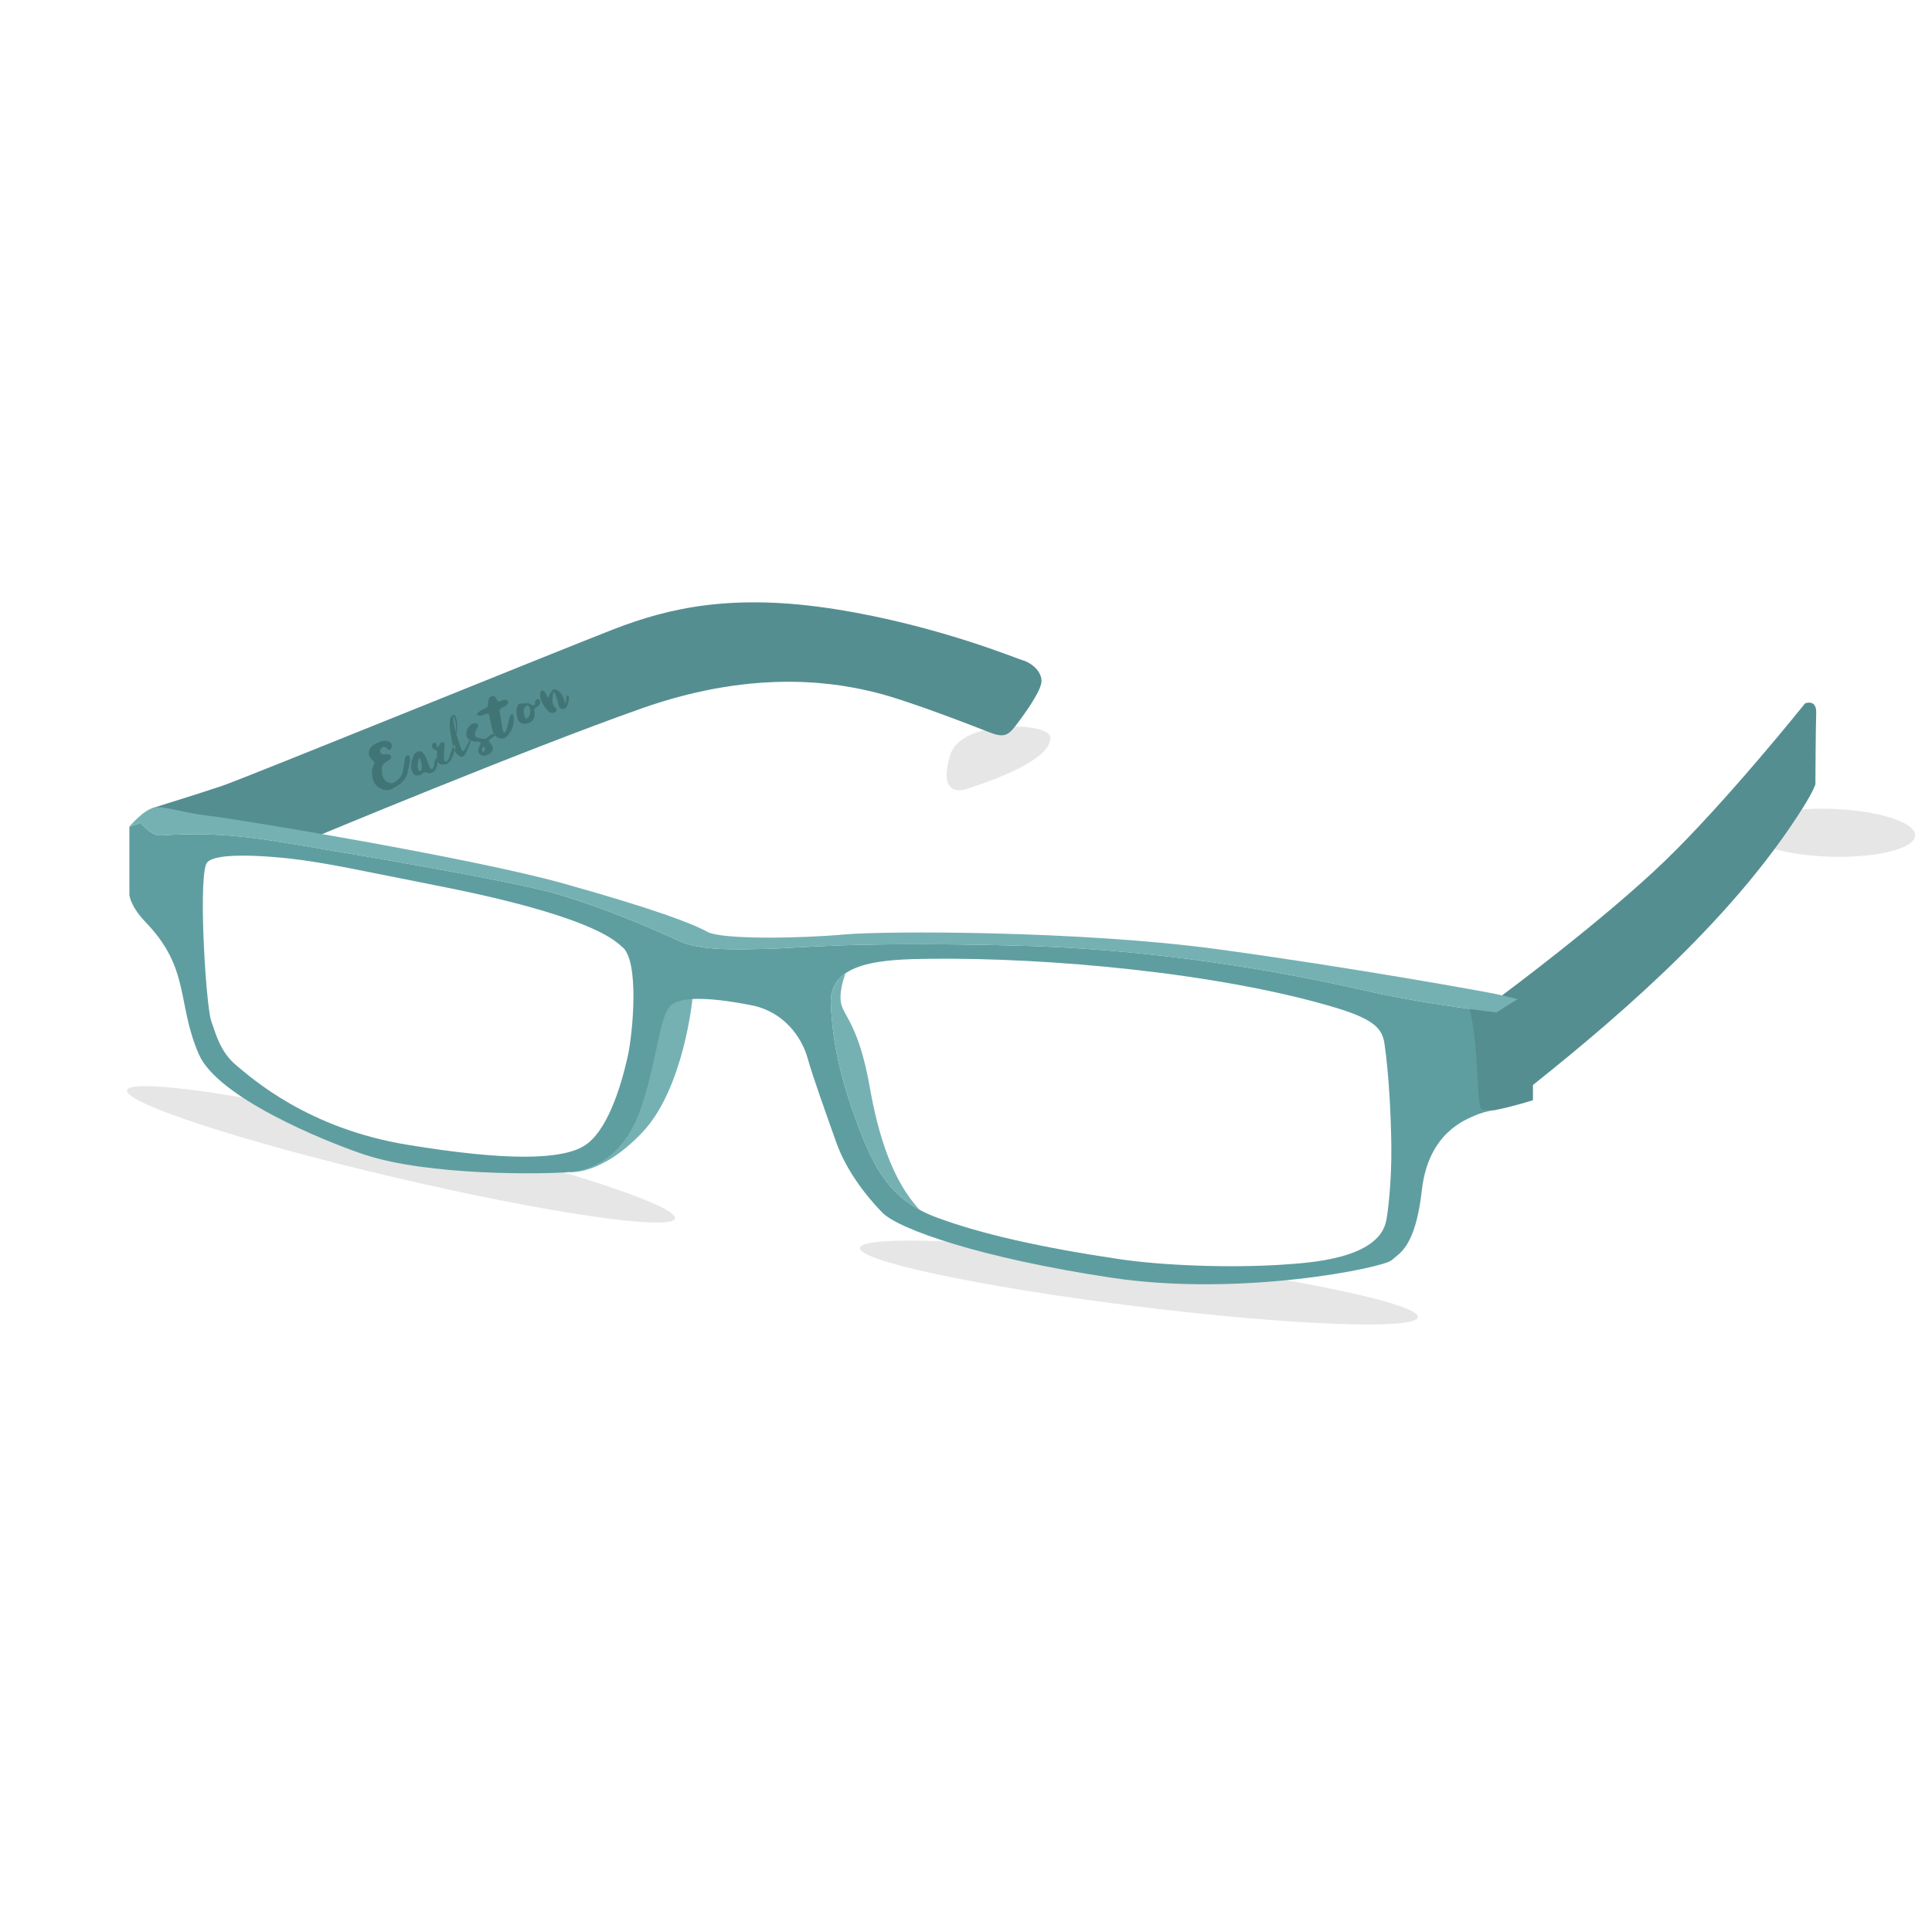 <?xml version="1.0" encoding="utf-8"?>
<!-- Generator: Adobe Illustrator 19.0.0, SVG Export Plug-In . SVG Version: 6.00 Build 0)  -->
<svg version="1.1" id="Layer_1" xmlns="http://www.w3.org/2000/svg" xmlns:xlink="http://www.w3.org/1999/xlink" x="0px" y="0px"
	 viewBox="0 0 64 64" enable-background="new 0 0 64 64" xml:space="preserve">
<g id="XMLID_26_">
	<rect id="XMLID_1_" fill="#FFFFFF" width="64" height="64"/>
	<g id="XMLID_27_">
		
			<ellipse id="XMLID_25_" transform="matrix(-0.032 1 -1 -0.032 90.131 -32.182)" fill-rule="evenodd" clip-rule="evenodd" fill="#E6E6E6" cx="60.65" cy="27.554" rx="0.792" ry="2.807"/>
		
			<ellipse id="XMLID_24_" transform="matrix(0.123 -0.992 0.992 0.123 -9.038 74.704)" fill-rule="evenodd" clip-rule="evenodd" fill="#E6E6E6" cx="37.743" cy="42.465" rx="0.792" ry="9.316"/>
		
			<ellipse id="XMLID_23_" transform="matrix(0.228 -0.974 0.974 0.228 -26.972 42.447)" fill-rule="evenodd" clip-rule="evenodd" fill="#E6E6E6" cx="13.268" cy="38.224" rx="0.792" ry="9.316"/>
		<path id="XMLID_22_" fill-rule="evenodd" clip-rule="evenodd" fill="#E6E6E6" d="M32.052,26.125
			c2.015-0.648,2.807-1.259,2.735-1.727c-0.072-0.468-2.951-0.576-3.31,0.612C31.117,26.197,31.656,26.269,32.052,26.125z"/>
		<path id="XMLID_21_" fill-rule="evenodd" clip-rule="evenodd" fill="#75B1B3" d="M22.886,32.198c0,0.054,0.051,0.897,0.051,0.897
			s-0.285,2.962-1.653,4.41c-1.367,1.448-2.423,1.322-2.423,1.322l2.23-2.694l0.45-1.961C21.541,34.172,22.179,32.31,22.886,32.198z
			"/>
		<path id="XMLID_20_" fill-rule="evenodd" clip-rule="evenodd" fill="#5F9EA0" d="M12.039,38.237c2.13,0.72,5.988,0.662,6.822,0.59
			c0.835-0.072,1.871-0.576,2.404-2.217c0.533-1.641,0.576-2.936,0.95-3.296c0.374-0.36,1.583-0.23,2.677-0.014
			c1.094,0.216,1.67,1.079,1.857,1.742c0.187,0.662,0.619,1.857,0.95,2.792c0.331,0.936,0.979,1.77,1.526,2.332
			c0.547,0.561,3.282,1.511,7.585,2.159c4.304,0.648,9.01-0.331,9.284-0.576c0.273-0.245,0.792-0.432,1.008-2.332
			c0.216-1.9,1.461-2.332,1.77-2.469c0.309-0.137,0.698-0.187,0.698-0.187v-3.223c0,0-2.409-0.288-4.082-0.666
			c-1.673-0.378-6.207-1.403-11.784-1.547c-5.577-0.144-7.305,0.09-8.312,0.108c-1.008,0.018-2.177,0.072-2.915-0.27
			c-0.738-0.342-2.537-1.134-4.157-1.584c-1.619-0.45-7.179-1.385-9.284-1.727c-2.105-0.342-3.436-0.18-3.742-0.18
			c-0.306,0-0.63-0.414-0.63-0.414l-0.378,0.126v2.267c0,0,0.036,0.378,0.54,0.9c1.488,1.541,1.022,2.684,1.764,4.38
			C7.205,36.34,10.661,37.772,12.039,38.237z"/>
		<path id="XMLID_19_" fill-rule="evenodd" clip-rule="evenodd" fill="#FFFFFF" d="M7.001,33.835
			c0.144,0.396,0.288,1.007,0.828,1.457c0.54,0.45,2.375,2.087,5.649,2.627c3.274,0.54,5.074,0.504,5.847,0.054
			c0.774-0.45,1.241-1.943,1.475-3.005c0.152-0.688,0.408-3.192-0.213-3.62c-1.065-1.023-5.121-1.816-6.21-2.03
			c-2.285-0.45-3.634-0.756-4.822-0.882c-0.832-0.088-1.709-0.132-2.239-0.046c-0.226,0.037-0.39,0.098-0.46,0.189
			c-0.139,0.182-0.158,1.225-0.119,2.338C6.782,32.195,6.902,33.564,7.001,33.835z"/>
		<path id="XMLID_18_" fill-rule="evenodd" clip-rule="evenodd" fill="#FFFFFF" d="M30.797,31.761
			c-1.529,0.018-3.328,0.09-3.274,1.475s0.36,2.609,0.899,4.048c0.54,1.439,1.097,2.483,2.591,3.041
			c1.493,0.558,3.526,1.008,6.063,1.385c1.454,0.216,3.696,0.299,5.425,0.182c0.941-0.064,3.108-0.199,3.409-1.405
			c0.06-0.241,0.193-1.33,0.18-2.501c-0.011-1.011-0.079-2.393-0.227-3.41c-0.073-0.503-0.342-0.816-1.68-1.213
			C40.37,32.232,34.766,31.715,30.797,31.761z"/>
		<path id="XMLID_17_" fill-rule="evenodd" clip-rule="evenodd" fill="#75B1B3" d="M28.01,32.241
			c-0.317,0.217-0.506,0.533-0.488,0.996c0.054,1.385,0.36,2.609,0.899,4.048c0.468,1.249,0.95,2.2,2.046,2.794
			c-0.904-0.953-1.379-2.499-1.651-4.045c-0.36-2.051-0.864-2.375-0.953-2.789C27.775,32.836,28.005,32.254,28.01,32.241z"/>
		<path id="XMLID_16_" fill-rule="evenodd" clip-rule="evenodd" fill="#558E90" d="M5.446,27.254l-0.39-0.487
			c0,0,1.587-0.493,2.306-0.736c0.72-0.243,11.1-4.462,12.954-5.182c1.853-0.72,3.976-1.205,7.376-0.666
			c3.4,0.54,6.081,1.673,6.189,1.691s0.594,0.243,0.621,0.666c0.02,0.306-0.542,1.088-0.853,1.494
			c-0.262,0.343-0.403,0.409-0.888,0.219c-0.391-0.153-2.658-1.043-3.756-1.313c-1.097-0.27-3.841-0.855-7.763,0.531
			c-3.922,1.385-10.975,4.327-10.975,4.327L5.446,27.254z"/>
		<path id="XMLID_15_" fill-rule="evenodd" clip-rule="evenodd" fill="#558E90" d="M48.533,32.98l1.223-0.006
			c0,0,3.346-2.477,5.397-4.456c2.051-1.979,4.642-5.217,4.642-5.217s0.387-0.162,0.369,0.324c-0.018,0.486-0.027,2.357-0.027,2.357
			s-0.063,0.216-0.396,0.747c-2.214,3.53-5.732,6.639-8.96,9.212v0.504c0,0-0.618,0.201-1.212,0.319
			c-0.164,0.032-0.277-0.015-0.434,0.014C48.832,36.832,49.083,34.305,48.533,32.98z"/>
		<path id="XMLID_14_" fill-rule="evenodd" clip-rule="evenodd" fill="#75B1B3" d="M4.285,27.385c0,0,0.503-0.603,0.863-0.639
			c0.36-0.036,0.899,0.18,1.835,0.288c0.936,0.108,8.654,1.385,11.676,2.231c3.023,0.846,4.282,1.331,4.768,1.601
			c0.486,0.27,3.148,0.216,4.534,0.09c1.385-0.126,7.862-0.126,12.36,0.486s8.942,1.421,9.266,1.493
			c0.324,0.072,0.684,0.162,0.684,0.162l-0.701,0.442c0,0-2.409-0.288-4.082-0.666c-1.673-0.378-6.207-1.403-11.784-1.547
			c-5.577-0.144-7.305,0.09-8.312,0.108c-1.008,0.018-2.177,0.072-2.915-0.27c-0.738-0.342-2.537-1.134-4.157-1.584
			c-1.619-0.45-7.179-1.385-9.284-1.727c-2.105-0.342-3.436-0.18-3.742-0.18c-0.306,0-0.63-0.414-0.63-0.414L4.285,27.385z"/>
		<path id="XMLID_28_" fill-rule="evenodd" clip-rule="evenodd" fill="#417575" d="M12.504,24.605
			c-0.075,0.03-0.138,0.069-0.187,0.116c-0.048,0.047-0.079,0.099-0.093,0.158c-0.014,0.058-0.009,0.115,0.013,0.17
			c0.008,0.019,0.018,0.038,0.031,0.057c0.028,0.035,0.057,0.065,0.088,0.09c0.02,0.017,0.034,0.032,0.039,0.046
			c0.008,0.019,0.005,0.045-0.009,0.076c-0.07,0.136-0.084,0.29-0.042,0.461c0.006,0.03,0.016,0.063,0.03,0.097
			c0.052,0.126,0.147,0.216,0.286,0.271c0.054,0.02,0.108,0.029,0.163,0.028c0.055-0.001,0.107-0.013,0.156-0.038
			c0.093-0.051,0.165-0.093,0.215-0.124c0.049-0.031,0.097-0.07,0.143-0.118c0.076-0.083,0.127-0.172,0.155-0.269
			c0.045-0.172,0.074-0.318,0.087-0.438c0.001-0.051,0-0.088-0.002-0.11c-0.001-0.01-0.002-0.017-0.004-0.023
			c-0.007-0.018-0.022-0.029-0.044-0.034c-0.014-0.005-0.028-0.004-0.042,0.002c-0.014,0.007-0.028,0.019-0.041,0.036
			c-0.018,0.025-0.031,0.053-0.038,0.083c-0.007,0.03-0.011,0.066-0.013,0.106c-0.004,0.053-0.013,0.114-0.027,0.185
			c-0.005,0.024-0.012,0.059-0.02,0.105c-0.01,0.069-0.035,0.131-0.074,0.186c-0.039,0.055-0.089,0.105-0.152,0.15
			c-0.025,0.02-0.048,0.035-0.068,0.044c-0.05,0.023-0.1,0.028-0.151,0.017c-0.051-0.012-0.098-0.039-0.141-0.082
			c-0.034-0.034-0.06-0.071-0.077-0.113c-0.016-0.039-0.026-0.08-0.03-0.125c-0.004-0.044-0.005-0.095-0.004-0.154
			c0.002-0.093,0.045-0.165,0.128-0.217c0.053-0.031,0.088-0.051,0.104-0.06c0.03-0.022,0.051-0.045,0.065-0.069
			c0.014-0.024,0.016-0.046,0.008-0.066c-0.011-0.021-0.026-0.037-0.046-0.045c-0.02-0.009-0.046-0.014-0.075-0.017
			c-0.01,0-0.031,0.001-0.062,0.003c-0.031,0.002-0.059,0.001-0.084-0.002c-0.021-0.002-0.04-0.009-0.057-0.021
			c-0.017-0.012-0.029-0.027-0.036-0.045c-0.005-0.012-0.008-0.025-0.007-0.036c-0.003-0.051,0.021-0.093,0.07-0.124
			c0.023-0.014,0.046-0.021,0.07-0.02c0.024,0.001,0.045,0.01,0.064,0.027c0.006,0.007,0.014,0.016,0.022,0.026
			c0.008,0.01,0.016,0.018,0.023,0.023c0.028,0.02,0.056,0.024,0.083,0.011c0.021-0.01,0.036-0.028,0.045-0.056
			c0.02-0.041,0.022-0.08,0.006-0.119c-0.011-0.026-0.028-0.048-0.052-0.065c-0.043-0.028-0.094-0.043-0.151-0.047
			C12.684,24.538,12.595,24.558,12.504,24.605L12.504,24.605z M14.11,25.088c-0.004-0.005-0.014-0.022-0.03-0.051
			c-0.016-0.029-0.035-0.057-0.057-0.085C14,24.92,13.97,24.899,13.933,24.89c-0.036-0.009-0.074-0.004-0.112,0.013
			c-0.011,0.005-0.027,0.016-0.047,0.032c-0.038,0.031-0.066,0.067-0.083,0.11c-0.025,0.069-0.045,0.135-0.058,0.196
			c-0.013,0.061-0.018,0.122-0.014,0.181c0.003,0.045,0.013,0.087,0.03,0.127c0.025,0.061,0.057,0.102,0.095,0.124
			c0.038,0.022,0.087,0.025,0.144,0.01c0.006-0.001,0.014-0.003,0.023-0.006c0.009-0.003,0.019-0.006,0.031-0.012
			c0.017-0.008,0.033-0.019,0.047-0.034c0.016-0.019,0.032-0.032,0.049-0.04c0.027-0.012,0.061-0.011,0.103,0.004
			c0.06,0.023,0.119,0.022,0.175-0.004c0.051-0.024,0.091-0.063,0.121-0.118c0.051-0.089,0.068-0.194,0.052-0.315l-0.001-0.009
			c-0.005-0.012-0.016-0.019-0.033-0.019c-0.003,0-0.009,0.001-0.016,0.005c-0.008,0.004-0.016,0.012-0.023,0.023
			c-0.007,0.011-0.011,0.023-0.013,0.036l-0.013,0.073c-0.007,0.049-0.016,0.094-0.027,0.136c-0.006,0.019-0.011,0.034-0.016,0.044
			c-0.005,0.011-0.013,0.018-0.024,0.024c-0.02,0.009-0.036,0.009-0.049-0.001c-0.013-0.01-0.024-0.025-0.034-0.045
			c-0.007-0.013-0.017-0.035-0.029-0.065l-0.062-0.169L14.11,25.088L14.11,25.088z M13.882,25.112c0.018,0,0.029,0.007,0.032,0.022
			c0.025,0.094,0.043,0.164,0.055,0.212c0.014,0.061,0.007,0.118-0.019,0.169c-0.01,0.016-0.023,0.026-0.038,0.03
			c-0.02,0.008-0.036-0.001-0.047-0.028l-0.011-0.027c-0.007-0.018-0.011-0.032-0.012-0.041
			C13.83,25.348,13.843,25.235,13.882,25.112L13.882,25.112z M14.806,25.303c-0.073,0.022-0.133,0.031-0.179,0.025
			c-0.046-0.006-0.086-0.033-0.12-0.082c-0.007-0.008-0.014-0.022-0.021-0.04c-0.01-0.024-0.015-0.052-0.016-0.087
			c0.001-0.047,0.004-0.117,0.009-0.211c0-0.021-0.002-0.035-0.004-0.04c-0.002-0.006-0.008-0.01-0.016-0.014
			c-0.008-0.004-0.019-0.007-0.032-0.009c-0.051-0.009-0.085-0.034-0.101-0.074c-0.009-0.021-0.013-0.041-0.015-0.06
			c-0.002-0.022,0.001-0.042,0.01-0.059c0.009-0.017,0.021-0.029,0.037-0.037c0.006-0.003,0.013-0.004,0.023-0.006
			c0.038-0.006,0.064,0.008,0.078,0.041c0.005,0.011,0.007,0.024,0.008,0.038c0.001,0.008,0.001,0.016,0,0.025
			c-0.001,0.009-0.002,0.016-0.001,0.023c0.002,0.012,0.011,0.016,0.028,0.012c0.011-0.005,0.021-0.014,0.029-0.026
			c0.008-0.012,0.013-0.019,0.015-0.022c0.005-0.007,0.014-0.02,0.025-0.038c0.011-0.018,0.022-0.033,0.032-0.045
			c0.008-0.01,0.017-0.018,0.028-0.023c0.017-0.008,0.038-0.008,0.063-0.002c0.018,0.007,0.031,0.019,0.038,0.037
			c0.006,0.014,0.008,0.028,0.007,0.041c-0.001,0.03-0.004,0.059-0.01,0.086c-0.013,0.095-0.016,0.219-0.008,0.372
			c0.001,0.006,0.001,0.017,0.001,0.032c-0.001,0.015,0.001,0.027,0.005,0.037c0.007,0.017,0.021,0.026,0.043,0.03
			c0.01,0,0.02-0.002,0.028-0.005c0.013-0.006,0.023-0.014,0.031-0.026c0.008-0.011,0.018-0.026,0.031-0.045
			c0.015-0.025,0.029-0.056,0.042-0.094l0.076-0.24c0.013-0.042,0.024-0.074,0.034-0.095c0.007-0.011,0.015-0.019,0.023-0.023
			c0.01-0.005,0.02-0.006,0.029-0.004c0.013,0.004,0.022,0.01,0.026,0.02c0.003,0.007,0.004,0.015,0.003,0.026
			c0,0.005-0.001,0.013-0.003,0.024c-0.019,0.08-0.038,0.148-0.057,0.205c-0.019,0.057-0.041,0.111-0.067,0.163
			c-0.018,0.038-0.041,0.072-0.068,0.102C14.861,25.267,14.833,25.289,14.806,25.303L14.806,25.303z M15.571,24.615
			c0.019-0.053,0.022-0.093,0.011-0.121c-0.005-0.011-0.01-0.015-0.016-0.012c-0.006,0.003-0.012,0.012-0.015,0.027
			c-0.006,0.026-0.023,0.068-0.051,0.126c-0.028,0.058-0.056,0.112-0.087,0.161c-0.03,0.049-0.054,0.078-0.071,0.086
			c-0.01,0.005-0.02-0.002-0.032-0.019c-0.011-0.017-0.024-0.043-0.038-0.077c-0.025-0.061-0.048-0.126-0.068-0.196l-0.017-0.047
			c-0.025-0.073-0.047-0.146-0.068-0.22c0.045-0.251,0.033-0.452-0.036-0.603c-0.009-0.019-0.022-0.03-0.037-0.035
			c-0.015-0.004-0.032-0.003-0.048,0.005c-0.017,0.008-0.032,0.022-0.046,0.041c-0.029,0.041-0.045,0.089-0.05,0.144
			c-0.005,0.055-0.005,0.118,0,0.188c0.021,0.288,0.072,0.552,0.152,0.792c0.01,0.028,0.03,0.061,0.06,0.098
			c0.03,0.037,0.064,0.067,0.102,0.09c0.038,0.023,0.073,0.031,0.106,0.024C15.386,25.052,15.47,24.901,15.571,24.615L15.571,24.615
			z M15.044,24.023c-0.02-0.096-0.03-0.168-0.033-0.214l0.002-0.045c0.002-0.016,0.005-0.025,0.009-0.027
			c0.007-0.003,0.017,0.016,0.031,0.057c0.013,0.039,0.024,0.076,0.033,0.111c0.014,0.054,0.022,0.111,0.023,0.17
			c0.001,0.059,0,0.127-0.003,0.204C15.075,24.163,15.054,24.078,15.044,24.023L15.044,24.023z M16.157,25.002
			c-0.079,0.042-0.151,0.046-0.216,0.012c-0.041-0.022-0.07-0.051-0.085-0.087c-0.014-0.033-0.016-0.071-0.005-0.114
			c0.01-0.036,0.022-0.067,0.035-0.093c0.015-0.037,0.025-0.064,0.029-0.081c0.005-0.017,0.005-0.03,0.001-0.04
			c-0.005-0.011-0.015-0.018-0.031-0.022c-0.016-0.003-0.044-0.006-0.084-0.009c-0.003,0-0.019-0.002-0.046-0.006
			c-0.007,0-0.032-0.002-0.076-0.006c0,0-0.007-0.003-0.021-0.008c-0.099-0.018-0.163-0.062-0.192-0.13
			c-0.021-0.051-0.025-0.113-0.01-0.186c0.018-0.101,0.08-0.186,0.185-0.255c0.025-0.017,0.057-0.024,0.095-0.022
			c0.052,0.004,0.084,0.02,0.097,0.049c0.01,0.023,0.006,0.052-0.012,0.087l-0.049,0.09c-0.018,0.033-0.029,0.063-0.033,0.09
			c-0.007,0.051-0.006,0.089,0.004,0.112c0.007,0.017,0.019,0.03,0.037,0.04c0.018,0.01,0.044,0.018,0.079,0.025
			c0.023,0.007,0.043,0.011,0.058,0.012c0.025,0.003,0.045,0.007,0.061,0.011c0.026,0.006,0.047,0.009,0.062,0.008
			c0.015,0,0.032-0.005,0.052-0.015c0.023-0.011,0.051-0.03,0.085-0.057l0.035-0.031c0.003-0.005,0.017-0.015,0.043-0.03
			l0.025-0.014c0.027-0.013,0.054-0.018,0.082-0.016c0.02,0,0.033,0.007,0.039,0.019c0.007,0.017,0.002,0.032-0.014,0.046
			c-0.011,0.01-0.031,0.023-0.059,0.04l-0.044,0.023l0.025-0.012c0.016-0.007,0.01-0.002-0.017,0.015
			c-0.026,0.017-0.045,0.03-0.057,0.039c-0.018,0.017-0.03,0.03-0.036,0.04c-0.006,0.01-0.007,0.021-0.002,0.032
			c0.004,0.01,0.012,0.022,0.023,0.036c0.007,0.008,0.015,0.017,0.025,0.027c0.01,0.009,0.02,0.021,0.031,0.034
			c0.014,0.018,0.026,0.038,0.035,0.06c0.023,0.054,0.022,0.104-0.002,0.152c-0.024,0.048-0.063,0.086-0.116,0.116
			c-0.007,0.005-0.013,0.008-0.02,0.011C16.169,24.997,16.163,24.999,16.157,25.002L16.157,25.002z M15.974,24.88
			c0.004,0.01,0.011,0.017,0.02,0.021c0.01,0.005,0.019,0.005,0.027,0.001l0.008-0.006c0.018-0.017,0.03-0.039,0.034-0.067
			c0.004-0.028,0.001-0.054-0.011-0.078c-0.007-0.008-0.017-0.013-0.031-0.013c-0.014,0.002-0.027,0.014-0.038,0.036
			c-0.011,0.022-0.016,0.048-0.015,0.078C15.968,24.861,15.97,24.87,15.974,24.88L15.974,24.88z M16.322,24.235
			c0.03,0.072,0.073,0.13,0.129,0.173c0.044,0.033,0.089,0.051,0.134,0.057c0.046,0.005,0.09-0.002,0.133-0.021
			c0.037-0.017,0.069-0.042,0.096-0.074c0.161-0.187,0.227-0.407,0.199-0.659c0-0.005-0.002-0.011-0.005-0.018
			c-0.008-0.019-0.022-0.03-0.041-0.033c-0.01,0-0.019,0.002-0.028,0.006c-0.014,0.007-0.026,0.017-0.035,0.031
			c-0.02,0.039-0.037,0.096-0.053,0.172c-0.017,0.09-0.037,0.173-0.059,0.249c-0.016,0.058-0.038,0.104-0.065,0.136
			c-0.001,0.002-0.004,0.004-0.01,0.007c-0.008,0.004-0.017,0.005-0.026,0.002c-0.009-0.003-0.014-0.008-0.015-0.015
			c-0.009-0.022-0.016-0.045-0.021-0.069c-0.041-0.231-0.071-0.405-0.088-0.522c-0.003-0.025-0.006-0.042-0.009-0.053
			c-0.006-0.035-0.008-0.061-0.006-0.079c0.002-0.017,0.012-0.034,0.03-0.05c0.018-0.016,0.05-0.034,0.095-0.055l0.028-0.013
			c0.018-0.008,0.031-0.016,0.039-0.023c0.026-0.02,0.044-0.038,0.057-0.053c0.03-0.03,0.039-0.062,0.026-0.096
			c-0.011-0.028-0.039-0.045-0.083-0.053c-0.039-0.004-0.072,0.002-0.102,0.017c-0.045,0.022-0.079,0.034-0.103,0.036
			c-0.024,0.002-0.043-0.005-0.058-0.02c-0.015-0.015-0.029-0.043-0.044-0.082c-0.003-0.007-0.008-0.015-0.015-0.025
			c-0.016-0.024-0.038-0.039-0.064-0.046c-0.026-0.007-0.054-0.004-0.082,0.009c-0.047,0.021-0.077,0.058-0.092,0.109
			c-0.011,0.056-0.016,0.105-0.017,0.149c0,0.032-0.008,0.058-0.022,0.078c-0.014,0.021-0.036,0.038-0.066,0.051
			c-0.049,0.019-0.09,0.04-0.122,0.061c-0.03,0.017-0.072,0.046-0.126,0.087c-0.01,0.008-0.017,0.018-0.022,0.03
			c-0.004,0.012-0.005,0.024-0.001,0.037c0.009,0.022,0.029,0.034,0.06,0.034c0.028,0.002,0.058-0.001,0.092-0.01
			c0.033-0.009,0.056-0.014,0.069-0.017c0.008-0.002,0.019-0.006,0.035-0.014l0.047-0.021c0.024-0.008,0.044-0.008,0.06-0.001
			c0.017,0.007,0.028,0.019,0.035,0.036c0.005,0.012,0.009,0.033,0.01,0.062l0.006,0.046L16.322,24.235L16.322,24.235z
			 M17.558,23.932c0.045-0.022,0.082-0.057,0.112-0.104c0.03-0.047,0.044-0.104,0.044-0.169c0-0.008,0-0.02-0.001-0.037
			c-0.001-0.016-0.002-0.029-0.005-0.04c-0.01-0.038-0.01-0.07,0-0.095c0.011-0.025,0.035-0.047,0.073-0.064
			c0.028-0.014,0.052-0.035,0.072-0.061c0.02-0.027,0.034-0.056,0.041-0.089c0.006-0.022,0.005-0.043-0.002-0.061
			c-0.006-0.014-0.015-0.025-0.027-0.035c-0.012-0.009-0.027-0.014-0.044-0.014c-0.011-0.003-0.024-0.001-0.038,0.005
			c-0.028,0.013-0.047,0.038-0.055,0.075c-0.003,0.01-0.005,0.022-0.005,0.037c-0.001,0.015-0.001,0.028-0.002,0.038
			c-0.005,0.02-0.018,0.035-0.037,0.044c-0.014,0.006-0.027,0.007-0.039,0.003l-0.075-0.042c-0.043-0.028-0.085-0.039-0.124-0.032
			c-0.071,0.013-0.137,0.017-0.199,0.014c-0.016-0.002-0.031,0-0.046,0.006c-0.024,0.011-0.043,0.033-0.057,0.065
			c-0.02,0.047-0.031,0.097-0.034,0.151c-0.003,0.041-0.002,0.081,0.003,0.119c0.006,0.038,0.015,0.085,0.027,0.14
			c0.005,0.021,0.01,0.036,0.014,0.046c0.029,0.072,0.082,0.117,0.156,0.136c0.075,0.018,0.151,0.009,0.228-0.028L17.558,23.932
			L17.558,23.932z M17.547,23.449c0.023,0.06,0.027,0.122,0.014,0.185c-0.014,0.063-0.043,0.113-0.087,0.149
			c-0.01,0.008-0.018,0.013-0.024,0.016c-0.023,0.01-0.041,0.002-0.056-0.026c-0.03-0.075-0.046-0.153-0.048-0.235
			c-0.001-0.047,0.024-0.095,0.075-0.143c0.007-0.007,0.014-0.011,0.02-0.014c0.013-0.006,0.027-0.007,0.042-0.003
			c0.015,0.004,0.027,0.012,0.035,0.025c0.006,0.007,0.012,0.015,0.018,0.025C17.542,23.438,17.545,23.445,17.547,23.449
			L17.547,23.449z M18.73,23.289c0.012-0.018,0.019-0.036,0.022-0.055c0.003-0.019,0.005-0.042,0.006-0.068
			c-0.001-0.035,0.001-0.066,0.005-0.092c0.003-0.016,0.011-0.026,0.023-0.031c0.004-0.002,0.01-0.002,0.017-0.002
			c0.019-0.001,0.033,0.009,0.041,0.032l0.007,0.019c-0.007,0.074-0.016,0.135-0.027,0.183c-0.011,0.048-0.029,0.095-0.054,0.141
			c-0.014,0.027-0.036,0.046-0.066,0.058c-0.03,0.012-0.062,0.015-0.095,0.008c-0.033-0.007-0.057-0.022-0.072-0.047
			c-0.013-0.022-0.023-0.043-0.029-0.061c-0.008-0.021-0.013-0.043-0.016-0.066c-0.011-0.057-0.031-0.127-0.06-0.211l-0.037-0.104
			c-0.004-0.01-0.007-0.019-0.012-0.027c-0.004-0.008-0.009-0.015-0.013-0.022c-0.003-0.004-0.007-0.006-0.012-0.007
			c-0.005-0.001-0.01-0.001-0.014,0.001c-0.006,0.002-0.01,0.007-0.013,0.013c-0.004,0.002-0.007,0.004-0.007,0.008
			c-0.014,0.08-0.022,0.151-0.023,0.213c-0.001,0.062,0.009,0.122,0.029,0.18c0.01,0.027,0.031,0.058,0.065,0.092
			c0.021,0.017,0.035,0.034,0.041,0.051c0.004,0.013,0.004,0.028-0.003,0.047c-0.012,0.027-0.031,0.046-0.057,0.057
			c-0.009,0.003-0.017,0.006-0.025,0.008c-0.008,0.002-0.015,0.003-0.021,0.004c-0.072,0.011-0.127-0.005-0.167-0.051
			c-0.116-0.121-0.193-0.237-0.232-0.347c-0.024-0.068-0.037-0.136-0.038-0.205c0-0.023,0.002-0.045,0.006-0.068
			c0.005-0.028,0.019-0.047,0.042-0.056c0.022-0.009,0.043-0.007,0.064,0.006c0.024,0.013,0.042,0.031,0.054,0.053
			c0.015,0.023,0.027,0.044,0.037,0.061c0.01,0.018,0.017,0.033,0.024,0.045l0.022,0.042c0.001,0.003,0.003,0.005,0.006,0.007
			c0.003,0.002,0.006,0.003,0.01,0.003c0.014,0.002,0.022-0.004,0.025-0.02c0.003-0.02,0.009-0.041,0.018-0.061
			c0.009-0.02,0.021-0.041,0.035-0.064c0.014-0.023,0.025-0.04,0.033-0.051c0.022-0.035,0.044-0.057,0.066-0.066
			c0.026-0.011,0.06-0.007,0.103,0.011c0.077,0.036,0.133,0.089,0.167,0.157c0.005,0.009,0.017,0.033,0.037,0.07
			c0.02,0.037,0.036,0.073,0.048,0.107c0.009,0.025,0.016,0.053,0.022,0.083c0.001,0.003,0.003,0.006,0.007,0.008
			C18.721,23.281,18.725,23.285,18.73,23.289z"/>
	</g>
</g>
</svg>
